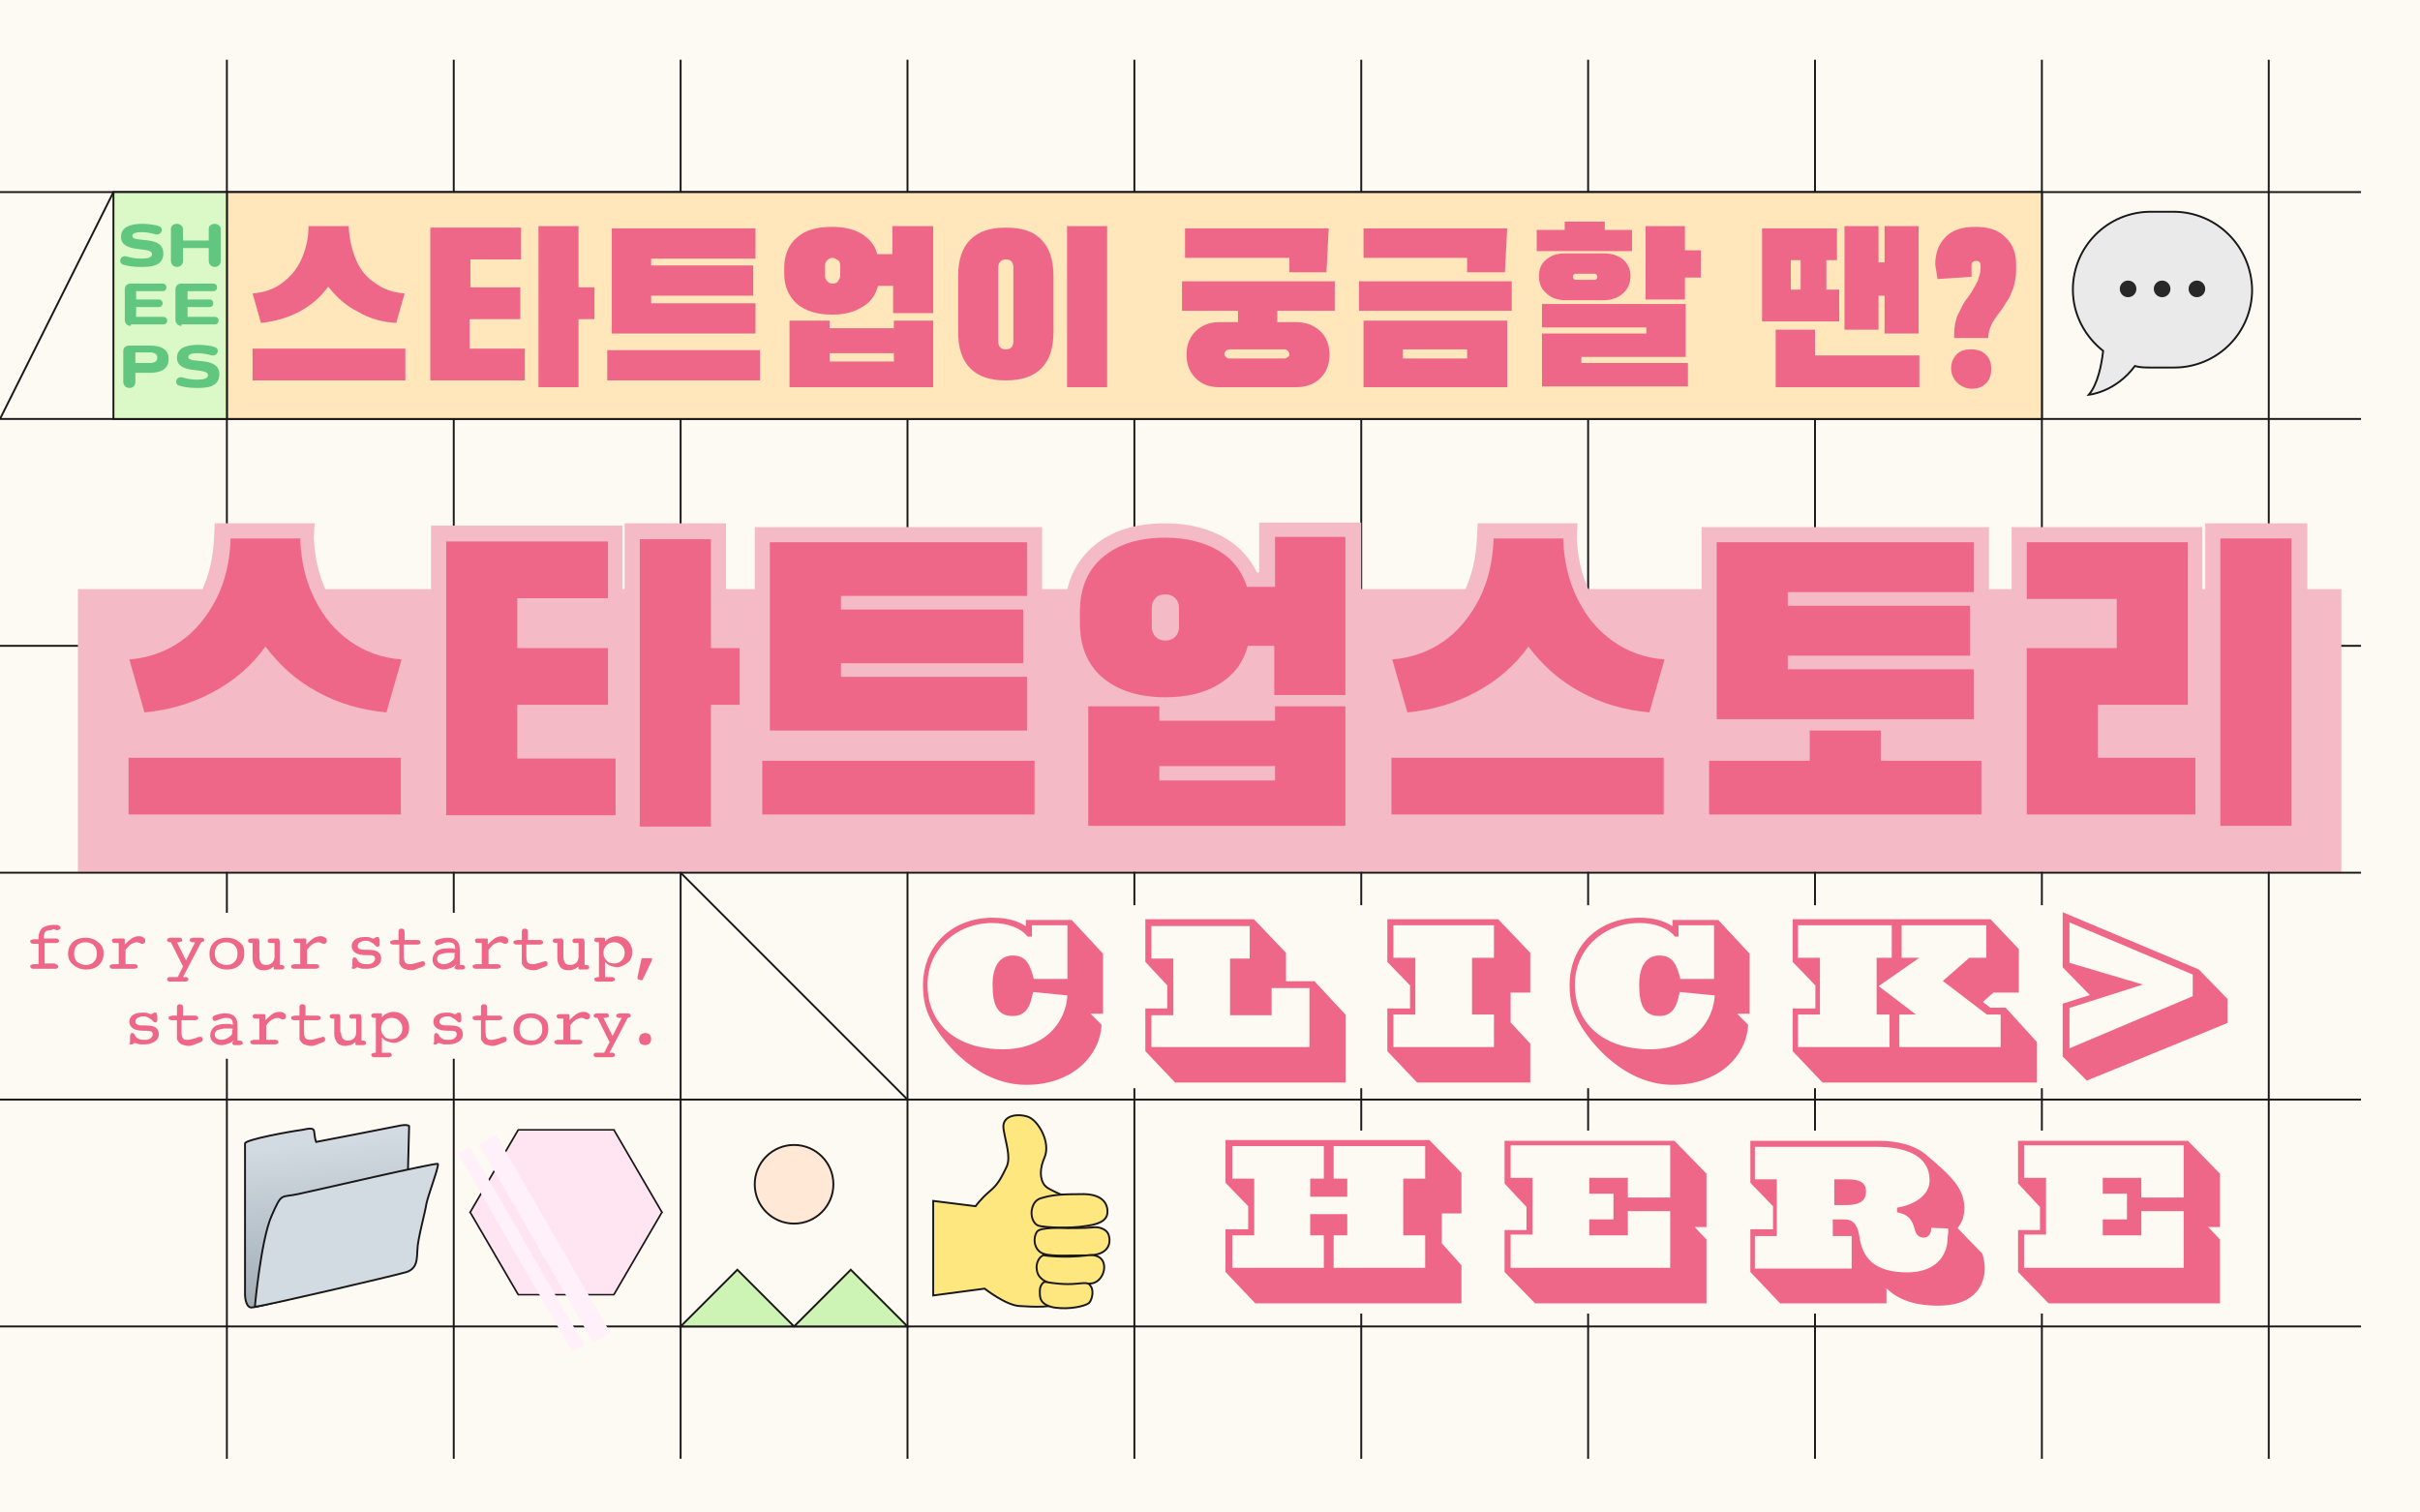 <svg width="320" height="200" viewBox="0 0 320 200" fill="none" xmlns="http://www.w3.org/2000/svg">
<rect x="0" y="0" width="320" height="200" fill="#808080" stroke="none"/>
<g clip-path="url(#clip0)">
<path d="M320 0H0V200H320V0Z" fill="#FCFAF2"/>
<path d="M60 7.9V192.9" stroke="#1A1718" stroke-width="0.25" stroke-miterlimit="10"/>
<path d="M90 7.9V192.9" stroke="#1A1718" stroke-width="0.25" stroke-miterlimit="10"/>
<path d="M120 7.9V192.9" stroke="#1A1718" stroke-width="0.25" stroke-miterlimit="10"/>
<path d="M30 7.9V192.9" stroke="#1A1718" stroke-width="0.25" stroke-miterlimit="10"/>
<path d="M312.2 55.4H0" stroke="#1A1718" stroke-width="0.25" stroke-miterlimit="10"/>
<path d="M312.2 85.4H0" stroke="#1A1718" stroke-width="0.25" stroke-miterlimit="10"/>
<path d="M312.2 145.4H0" stroke="#1A1718" stroke-width="0.25" stroke-miterlimit="10"/>
<path d="M312.2 175.4H0" stroke="#1A1718" stroke-width="0.25" stroke-miterlimit="10"/>
<path d="M312.2 25.4H0" stroke="#1A1718" stroke-width="0.25" stroke-miterlimit="10"/>
<path d="M180 7.9V192.9" stroke="#1A1718" stroke-width="0.25" stroke-miterlimit="10"/>
<path d="M210 7.9V192.9" stroke="#1A1718" stroke-width="0.25" stroke-miterlimit="10"/>
<path d="M240 7.9V192.9" stroke="#1A1718" stroke-width="0.25" stroke-miterlimit="10"/>
<path d="M270 7.9V192.9" stroke="#1A1718" stroke-width="0.25" stroke-miterlimit="10"/>
<path d="M300 7.9V192.9" stroke="#1A1718" stroke-width="0.25" stroke-miterlimit="10"/>
<path d="M150 7.9V192.9" stroke="#1A1718" stroke-width="0.25" stroke-miterlimit="10"/>
<path d="M270 25.4H30V55.4H270V25.4Z" fill="#FFE6BB" stroke="#1A1718" stroke-width="0.25" stroke-miterlimit="10"/>
<path d="M309.6 77.9H10.3V115.3H309.6V77.9Z" fill="#F4BAC5"/>
<path d="M43.4 37.9C42.4 39.3 41.1 40.4 39.6 41.2C38.1 42 36.4 42.5 34.5 42.7L33.4 38.8C34.8 38.7 36.1 38.3 37.2 37.5C38.3 36.7 39.2 35.7 39.8 34.4C40.4 33.1 40.8 31.6 40.8 29.9H46.1C46.2 31.6 46.5 33 47.1 34.4C47.7 35.8 48.6 36.8 49.7 37.5C50.8 38.3 52.1 38.7 53.5 38.8L52.4 42.7C50.5 42.6 48.8 42.1 47.3 41.2C45.7 40.4 44.5 39.3 43.4 37.9ZM33.4 50.3V46.1H53.6V50.3H33.4Z" fill="#EF6788"/>
<path d="M68.8 38V42.2H62.1V46.1H69.4V50.3H56.9V30.1H68.9V34.3H62.2V38H68.8ZM76.5 38H78.6V42.2H76.5V51.2H71.2V29.9H76.5V38Z" fill="#EF6788"/>
<path d="M100.4 50.3H80.3V46.3H100.5V50.3H100.4ZM86.1 35.1H99.6V39.1H86.1V40.1H99.9V44.1H80.9V30.2H99.9V34.2H86.1V35.1Z" fill="#EF6788"/>
<path d="M123.4 29.8V41.4H118.1V37.8H116.1C115.8 39 115.1 40 114 40.6C112.9 41.3 111.6 41.6 110 41.6C108 41.6 106.5 41.1 105.4 40.2C104.3 39.2 103.7 37.9 103.7 36.2V35.4C103.7 33.7 104.3 32.3 105.4 31.4C106.5 30.4 108.1 30 110 30C111.6 30 112.9 30.3 113.9 30.9C114.9 31.5 115.7 32.4 116 33.6H118V29.9H123.4V29.8ZM118.2 43.4V42.4H123.4V51.2H104.4V42.4H109.7V43.4H118.2ZM111.1 35.1C111.1 34.8 111 34.5 110.8 34.4C110.6 34.3 110.4 34.1 110.1 34.1C109.8 34.1 109.6 34.2 109.4 34.4C109.2 34.6 109.1 34.8 109.1 35.1V36.5C109.1 36.8 109.2 37 109.4 37.2C109.6 37.4 109.8 37.5 110.1 37.5C110.4 37.5 110.7 37.4 110.8 37.2C110.9 37 111.1 36.8 111.1 36.5V35.1ZM118.2 47.8V46.7H109.7V47.8H118.2Z" fill="#EF6788"/>
<path d="M137.7 31.7C138.8 32.8 139.3 34.4 139.3 36.5V43.9C139.3 46 138.8 47.6 137.7 48.7C136.6 49.8 135.1 50.3 133 50.3C130.9 50.3 129.4 49.8 128.3 48.7C127.2 47.6 126.7 46 126.7 43.9V36.5C126.7 34.4 127.2 32.8 128.3 31.7C129.4 30.6 130.9 30.1 133 30.1C135.1 30.1 136.7 30.6 137.7 31.7ZM132 35.4V45.1C132 45.8 132.3 46.2 133 46.2C133.7 46.2 134 45.8 134 45.1V35.4C134 34.7 133.7 34.3 133 34.3C132.4 34.3 132 34.7 132 35.4ZM146.4 29.9V51.2H141.1V29.9H146.4Z" fill="#EF6788"/>
<path d="M168.9 41.1V42.6H171.4C172.7 42.6 173.7 43 174.6 43.8C175.4 44.6 175.8 45.6 175.8 46.9C175.8 48.2 175.4 49.2 174.6 50C173.8 50.8 172.7 51.2 171.4 51.2H161.2C159.9 51.2 158.9 50.8 158.1 50C157.3 49.2 156.9 48.2 156.9 46.9C156.9 45.6 157.3 44.6 158.1 43.8C158.9 43 160 42.6 161.2 42.6H163.7V41.1H156.3V37.2H176.5V41.1H168.9ZM170.5 36V34.1H156.7V30.2H175.7L175.4 36H170.5ZM170.5 46.8C170.5 46.7 170.4 46.5 170.3 46.4C170.2 46.3 170.1 46.2 169.9 46.2H162.5C162.4 46.2 162.2 46.3 162.1 46.4C162 46.5 161.9 46.6 161.9 46.8C161.9 47 162 47.1 162.1 47.2C162.2 47.3 162.3 47.4 162.5 47.4H169.9C170 47.4 170.2 47.3 170.3 47.2C170.5 47.1 170.5 47 170.5 46.8Z" fill="#EF6788"/>
<path d="M199.9 37.2V41.1H179.7V37.2H199.9ZM180.3 34.1V30.2H199.3L199 36H194V34.1H180.3ZM199.3 51.2H180.3V42.4H199.3V51.2ZM185.5 46.2V47.4H194V46.2H185.5Z" fill="#EF6788"/>
<path d="M215.8 30.4V33.2H203.2V30.4H206.9V29.3H212.2V30.4H215.8ZM212 33.5C213.1 33.5 214 33.8 214.6 34.3C215.3 34.9 215.6 35.6 215.6 36.5C215.6 37.4 215.3 38.2 214.6 38.8C213.9 39.4 213.1 39.7 212 39.7H207.1C206 39.7 205.1 39.4 204.5 38.8C203.8 38.2 203.5 37.5 203.5 36.5C203.5 35.6 203.8 34.8 204.5 34.3C205.2 33.7 206 33.5 207.1 33.5H212ZM209.1 47.2V48H223.2V51.1H203.9V44.1H217.7V43.3H203.9V40.2H222.9V47.2H209.1ZM210.8 37C210.9 37 211 37 211.1 36.9C211.2 36.8 211.2 36.7 211.2 36.6C211.2 36.5 211.2 36.4 211.1 36.3C211 36.2 210.9 36.2 210.8 36.2H208.4C208.3 36.2 208.2 36.2 208.1 36.3C208 36.4 208 36.5 208 36.6C208 36.7 208 36.8 208.1 36.9C208.2 37 208.3 37 208.4 37H210.8ZM222.8 33.1H224.9V36.7H222.8V39.6H217.6V29.9H222.8V33.1Z" fill="#EF6788"/>
<path d="M242.9 34.4H241.5V38.3H243.2V42.5H233V30.2H242.9V34.4ZM240 43.6V47H253.8V51.2H234.8V43.6H240ZM236.8 38.3H238.1V34.4H236.8V38.3ZM253.7 44.1H249.2V39.1H248.4V43.6H243.9V29.9H248.4V34.7H249.2V29.9H253.7V44.1Z" fill="#EF6788"/>
<path d="M266.6 35.1C266.6 35.8 266.6 36.4 266.5 36.9C266.4 37.4 266.3 38 266.1 38.4C265.9 38.9 265.7 39.4 265.4 39.8C265.1 40.3 264.8 40.8 264.4 41.3C263.9 42 263.5 42.5 263.3 43C263.1 43.5 262.9 44 262.9 44.7H258.4C258.4 44.1 258.4 43.5 258.5 43C258.6 42.5 258.7 42 258.9 41.6C259.1 41.2 259.3 40.8 259.5 40.4C259.7 40 260 39.6 260.3 39.2C260.6 38.8 260.8 38.5 261 38.1C261.2 37.8 261.3 37.5 261.5 37.2C261.6 36.9 261.7 36.6 261.8 36.2C261.9 35.9 261.9 35.5 261.9 35.1C261.9 34.7 261.7 34.5 261.3 34.5C260.9 34.5 260.7 34.7 260.7 35.1V36.6L256.2 36.9L255.9 35C255.9 33.4 256.4 32.2 257.3 31.3C258.2 30.4 259.5 30 261.2 30C262.9 30 264.2 30.4 265.1 31.3C266.2 32.3 266.6 33.5 266.6 35.1ZM260.7 46.2C261.4 46.2 262.1 46.4 262.6 46.9C263.1 47.4 263.3 48 263.3 48.8C263.3 49.6 263.1 50.2 262.6 50.7C262.1 51.2 261.5 51.4 260.7 51.4C260 51.4 259.3 51.1 258.8 50.6C258.3 50.1 258 49.5 258 48.7C258 47.9 258.3 47.3 258.8 46.8C259.3 46.3 260 46.2 260.7 46.2Z" fill="#EF6788"/>
<path d="M312.2 115.4H0" stroke="#1A1718" stroke-width="0.25" stroke-miterlimit="10"/>
<path d="M87.9 120.7H2.7V131.8H87.9V120.7Z" fill="#FCFAF2"/>
<path d="M87.9 128.9H22.2V140H87.9V128.9Z" fill="#FCFAF2"/>
<path d="M297.1 119.7H122.5V143.9H297.1V119.7Z" fill="#FCFAF2"/>
<path d="M297 149.5H157.8V173.7H297V149.5Z" fill="#FCFAF2"/>
<path d="M0 55.4L15 25.4" stroke="#1A1718" stroke-width="0.25" stroke-miterlimit="10"/>
<path d="M145.6 126.2V133.8H143.6L145.4 135.6C145.2 139.4 141.7 143.2 135.7 143.2C129.7 143.2 125.2 138.2 123.4 134.9C122.7 133.6 122.3 132.3 122.3 130.3C122.3 125.1 126.1 121.6 131.3 121.6C133.5 121.6 135 122.2 135.9 123V121.9H141.6L145.6 126.2ZM136.4 130.9C136 133.3 135.3 134.1 133.9 134.1C132.2 134.1 131.5 133 131.5 130.2C131.5 127.7 132.5 126.6 133.9 126.6C135.5 126.6 136 127.6 136.5 129.7H141.4V122.1H136.2V123.6H136C135.1 122.5 133.3 121.8 131.2 121.8C126.3 121.8 122.4 125.4 122.4 130.2C122.4 135.7 126.5 139 132.6 139C138.3 139 141.3 135.3 141.4 131.4L136.4 130.9Z" fill="#EF6788" stroke="#EF6788" stroke-width="0.5" stroke-miterlimit="10"/>
<path d="M177.7 134.3V142.9H155.5L151.7 138.9V133.6H154.6V130.2L151.7 127.1V121.8H165.7L169.8 126.1V130H173.7L177.7 134.3ZM152 138.7H173.4V130.4H167.9V134H162.9V127H165.5V122.2H152V127H154.9V134H152V138.7Z" fill="#EF6788" stroke="#EF6788" stroke-width="0.5" stroke-miterlimit="10"/>
<path d="M202.1 138.1V142.9H187.5L183.7 138.9V133.6H186.7V130.2L183.7 127.1V121.8H198L202.1 126.1V131H199.5V135.3L202.1 138.1ZM184 138.7H197.8V133.9H194.9V126.9H197.8V122.1H184V126.9H186.9V133.9H184V138.7Z" fill="#EF6788" stroke="#EF6788" stroke-width="0.5" stroke-miterlimit="10"/>
<path d="M231.1 126.2V133.8H229.1L230.9 135.6C230.7 139.4 227.2 143.2 221.2 143.2C215.2 143.2 210.7 138.2 208.9 134.9C208.2 133.6 207.8 132.3 207.8 130.3C207.8 125.1 211.6 121.6 216.8 121.6C219 121.6 220.5 122.2 221.4 123V121.9H227.1L231.1 126.2ZM221.9 130.9C221.5 133.3 220.8 134.1 219.4 134.1C217.7 134.1 217 133 217 130.2C217 127.7 218 126.6 219.4 126.6C221 126.6 221.5 127.6 222 129.7H226.9V122.1H221.7V123.6H221.6C220.7 122.5 218.9 121.8 216.8 121.8C211.9 121.8 208 125.4 208 130.2C208 135.7 212.1 139 218.2 139C223.9 139 226.9 135.3 227 131.4L221.9 130.9Z" fill="#EF6788" stroke="#EF6788" stroke-width="0.5" stroke-miterlimit="10"/>
<path d="M269.1 137.9V142.9H241.1L237.3 138.9V133.6H240.3V130.2L237.3 127.1V121.8H263.1L266.7 125.6V131H263.5L261.8 132.5L263.1 133.5H265.1L269.1 137.9ZM250.9 138.7H264.8V133.9H262.8L257.3 129.7L260.5 126.9H262.9V122.1H251.2V126.9H253L248.4 130.1V126.9H250.4V122.1H237.5V126.9H240.4V133.9H237.5V138.7H250.1V133.9H248.4V130.7L252.6 133.9H250.9V138.7Z" fill="#EF6788" stroke="#EF6788" stroke-width="0.5" stroke-miterlimit="10"/>
<path d="M225.4 164V172.1H203.1L199.2 168.1V162.9H202.1V159.5L199.2 156.4V151.1H221.3L225.4 155.3V162H223.5L225.4 164ZM199.5 167.9H221.1V159.9H215V163.1H210.4V161.5H213.6V157.6H210.4V156H215V158.6H221.1V151.2H199.5V156H202.4V163H199.5V167.9Z" fill="#EF6788" stroke="#EF6788" stroke-width="0.5" stroke-miterlimit="10"/>
<path d="M256.3 172.4C252.8 172.4 250.6 171.4 249.2 169.7V172.1H235.5L231.7 168.1V162.8H234.7V159.4L231.7 156.3V151.1H248.4C250.9 151.1 253 151.7 254.3 152.7C258 155.8 259.5 157.3 259.5 159.8C259.5 160.9 259.1 161.8 258.5 162.4L261.9 165.9C262.1 166.5 262.2 167.3 262.2 167.8C262.1 170.4 260.4 172.4 256.3 172.4ZM257.8 162.2L255.1 162.1C255.2 162.9 254.9 163.4 254.4 163.4C253.9 163.4 253.6 163.2 253.4 162.4C253.1 161.2 252.5 160.4 251.1 160.1V159.9C253.3 159.5 255.4 158.2 255.4 156.1C255.4 152.4 251.7 151.4 248.2 151.4H231.8V156.2H234.7V163.2H231.8V168H245.1V163.2H242.6V161.5H243.9C244.6 161.5 245.3 161.7 245.6 163.4C246 166.5 247.7 168.5 252.2 168.5C255.8 168.5 257.8 166.5 257.8 163.5C257.9 163.1 257.9 162.6 257.8 162.2ZM244.1 159.1H242.8V156.2H244.2C245.8 156.2 246.5 156.5 246.5 157.6C246.5 158.6 245.8 159.1 244.1 159.1Z" fill="#EF6788" stroke="#EF6788" stroke-width="0.5" stroke-miterlimit="10"/>
<path d="M293.3 164V172.1H271L267.1 168.1V162.9H270V159.5L267.1 156.4V151.1H289.2L293.3 155.3V162H291.4L293.3 164ZM267.4 167.9H289V159.9H282.9V163.1H278.3V161.5H281.5V157.6H278.3V156H282.9V158.6H289V151.2H267.4V156H270.3V163H267.4V167.9Z" fill="#EF6788" stroke="#EF6788" stroke-width="0.5" stroke-miterlimit="10"/>
<path d="M193 167.4V172.1H166.1L162.3 168.1V162.8H165.3V159.4L162.3 156.3V151H188.9L193 155.2V160.2H190.4V164.5L193 167.4ZM176.1 167.9H188.7V163.1H185.8V156.1H188.7V151.3H176.1V156.1H177.9V158H173.5V156.1H175.3V151.3H162.7V156.1H165.6V163.1H162.7V167.9H175.3V163.1H173.5V160.8H177.9V163.1H176.1V167.9Z" fill="#EF6788" stroke="#EF6788" stroke-width="0.5" stroke-miterlimit="10"/>
<path d="M294.3 132.2V135.1L276 142.6L273 139.6V132.9L276.8 131.7L273 127.8V121L290.6 128.4L294.3 132.2ZM273.4 139L290.2 131.9V128.7L273.4 121.6V127.5L282.5 130.2L273.4 133.1V139Z" fill="#EF6788" stroke="#EF6788" stroke-width="0.5" stroke-miterlimit="10"/>
<path d="M123.4 159.1V171.3L130.2 170.4C130.2 170.4 133 172.6 134.8 172.7C136.6 172.8 139.3 173 140.8 172.1C142.3 171.1 142 158.6 141.9 158.6C141.8 158.6 138.8 157.4 138.3 156.9C137.8 156.5 137.2 155.2 138.1 153.1C139 151.1 137.3 148.2 136 147.7C134.7 147.2 132.4 147.4 132.7 149.3C133 151.2 133.7 153 133.1 154.3C132.5 155.5 132.1 156.5 130.9 157.5C129.7 158.5 129 159.5 129 159.5L123.4 158.8V159.1Z" fill="#FFE780" stroke="#1A1718" stroke-width="0.25" stroke-miterlimit="10"/>
<path d="M137.8 158.4C139.2 158 140.2 157.9 143.4 157.9C146.7 158 146.5 160.2 146.4 160.6C146.3 161 146 161.8 143.7 162.1C141.4 162.5 138.2 162.3 137.4 162.1C136.6 161.9 136.2 160.7 136.5 159.7C136.8 158.7 137.4 158.5 137.8 158.4Z" fill="#FFE780" stroke="#1A1718" stroke-width="0.25" stroke-miterlimit="10"/>
<path d="M141.2 162.4C141.2 162.4 143.8 162.4 144.5 162.3C145.1 162.2 146.3 162.4 146.6 163.3C146.9 164.2 146.8 166 143.8 166C140.7 166 138.5 166.2 137.6 165.6C136.7 165 136.6 163.7 137.1 162.9C137.5 162.2 140.7 162.4 141.2 162.4Z" fill="#FFE780" stroke="#1A1718" stroke-width="0.25" stroke-miterlimit="10"/>
<path d="M138.1 166C138.1 166 140.6 166.4 143.8 166C147 165.6 146.3 169.4 144.4 169.7C142.5 169.9 140.4 170 139.4 169.8C138.5 169.7 137.2 169.1 137.1 167.9C136.9 166.8 137.7 165.9 138.1 166Z" fill="#FFE780" stroke="#1A1718" stroke-width="0.25" stroke-miterlimit="10"/>
<path d="M138.2 169.5C138 169.5 137.5 169.9 137.5 170.7C137.5 171.5 137.4 172.5 139.4 172.9C141.5 173.2 143.5 172.7 144 172.3C144.4 171.9 144.8 170.5 144 169.8C143.6 169.5 142.7 169.8 141.2 169.8C139.7 169.8 138.2 169.5 138.2 169.5Z" fill="#FFE780" stroke="#1A1718" stroke-width="0.25" stroke-miterlimit="10"/>
<path d="M90 115.4L120 145.4" stroke="#1A1718" stroke-width="0.25" stroke-miterlimit="10"/>
<path d="M30 25.4H15V55.4H30V25.4Z" fill="#DBF9C7" stroke="#1A1718" stroke-width="0.25" stroke-miterlimit="10"/>
<path d="M18.6 34.2C19.4 34.2 20.1 34.1 20.1 33.6C20.1 32.5 16 33.6 16 31.3C16 29.6 18.2 29.6 18.9 29.6C19.5 29.6 20.5 29.7 21 29.9C21.3 30 21.4 30.2 21.4 30.4C21.4 30.5 21.4 30.6 21.3 30.7C21.2 30.9 21 31 20.8 31C20.7 31 20.6 31 20.6 31C20.3 30.9 19.4 30.7 18.9 30.7C18.4 30.7 17.5 30.7 17.5 31.2C17.5 32.2 21.6 31 21.6 33.5C21.6 35.3 19.7 35.3 18.6 35.3C17.7 35.3 17 35.2 16.3 35C16 34.9 15.9 34.7 15.9 34.5C15.9 34.1 16.2 33.8 16.7 33.9C17.3 34.1 18.1 34.2 18.6 34.2Z" fill="#61C680"/>
<path d="M27.6 32.8H24.2V34.5C24.2 35 23.8 35.3 23.4 35.3C23 35.3 22.6 35 22.6 34.5V30.3C22.6 29.8 23 29.6 23.4 29.6C23.8 29.6 24.2 29.9 24.2 30.3V31.8H27.6V30.3C27.6 29.8 28 29.6 28.4 29.6C28.8 29.6 29.2 29.9 29.2 30.3V34.5C29.2 35 28.8 35.3 28.4 35.3C28 35.3 27.6 35 27.6 34.5V32.8Z" fill="#61C680"/>
<path d="M17.3 43.1C16.9 43.1 16.5 42.8 16.5 42.3V38.3C16.5 37.8 16.8 37.5 17.3 37.5H21.5C21.8 37.5 22 37.7 22 38C22 38.3 21.8 38.5 21.5 38.5H18V39.6H21C21.3 39.6 21.5 39.8 21.5 40.1C21.5 40.4 21.3 40.6 21 40.6H18V41.9H21.6C21.9 41.9 22.1 42.1 22.1 42.4C22.1 42.7 21.9 42.9 21.6 42.9H17.3V43.1Z" fill="#61C680"/>
<path d="M24 43.1C23.6 43.1 23.2 42.8 23.2 42.3V38.3C23.2 37.8 23.5 37.5 24 37.5H28.2C28.5 37.5 28.7 37.7 28.7 38C28.7 38.3 28.5 38.5 28.2 38.5H24.8V39.6H27.7C28 39.6 28.2 39.8 28.2 40.1C28.2 40.4 28 40.6 27.7 40.6H24.8V41.9H28.4C28.7 41.9 28.9 42.1 28.9 42.4C28.9 42.7 28.7 42.9 28.4 42.9H24V43.1Z" fill="#61C680"/>
<path d="M17.9 49.1V50.5C17.9 51 17.6 51.3 17.1 51.3C16.7 51.3 16.3 51 16.3 50.5V46.4C16.3 45.9 16.7 45.7 17.1 45.7H19.8C21.2 45.7 22.3 46.1 22.3 47.5C22.3 48.9 21.1 49.3 19.8 49.3H17.9V49.1ZM17.9 46.6V48H19.8C20.4 48 20.8 47.8 20.8 47.3C20.8 46.8 20.4 46.6 19.8 46.6H17.9Z" fill="#61C680"/>
<path d="M26 50.2C26.8 50.2 27.5 50.1 27.5 49.6C27.5 48.5 23.4 49.6 23.4 47.3C23.4 45.6 25.6 45.6 26.3 45.6C26.9 45.6 27.9 45.7 28.4 45.9C28.7 46 28.8 46.2 28.8 46.4C28.8 46.5 28.8 46.6 28.7 46.7C28.6 46.9 28.4 47 28.2 47C28.1 47 28 47 28 47C27.7 46.9 26.8 46.7 26.3 46.7C25.8 46.7 24.9 46.7 24.9 47.2C24.9 48.2 29 47 29 49.5C29 51.3 27.1 51.3 26 51.3C25.1 51.3 24.4 51.2 23.7 51C23.4 50.9 23.3 50.7 23.3 50.5C23.3 50.1 23.6 49.8 24.1 49.9C24.7 50.1 25.5 50.2 26 50.2Z" fill="#61C680"/>
<path d="M32.4 151.2V171.2C32.4 171.2 32.4 172.8 33.2 172.9C34 173 53.6 167.8 53.6 167.8L54.1 148.9C54.1 148.9 53.9 148.6 52.6 148.9C51.2 149.2 41.8 151 41.8 151C41.8 151 41.7 150.8 41.6 150.1C41.5 149.4 41.7 149 40 149.4C38.4 149.6 32.4 150.7 32.4 151.2Z" fill="url(#paint0_linear)" stroke="#1A1718" stroke-width="0.25" stroke-miterlimit="10"/>
<path d="M33.7 172.8C33.7 172.8 34.5 164 35.9 160.8C37.3 157.6 37.1 158.4 39.4 157.9C41.7 157.4 57.7 153.7 57.9 153.9C58.1 154.1 56.7 157.8 56.4 159.1C56.2 160.4 55.2 164 55.2 165.2C55.1 166.4 55.3 167.9 53.4 168.3C51.6 168.8 35.4 172.6 33.7 172.8Z" fill="#D3DBE2" stroke="#1A1718" stroke-width="0.25" stroke-miterlimit="10"/>
<path d="M90 175.4L97.5 167.9L105 175.4L112.5 167.9L120 175.4H90Z" fill="#CEF4B5" stroke="#1A1718" stroke-width="0.25" stroke-miterlimit="10"/>
<path d="M17.2 137.8V137C17.2 136.9 17.2 136.8 17.3 136.7C17.3 136.6 17.4 136.6 17.5 136.6C17.6 136.6 17.7 136.7 17.8 136.8C17.8 136.9 17.9 137 17.9 137C18 137.2 18.2 137.3 18.4 137.4C18.6 137.5 18.9 137.5 19.2 137.5C19.5 137.5 19.8 137.4 19.9 137.3C20 137.2 20.2 137 20.2 136.8C20.2 136.6 20.1 136.4 20 136.4C19.8 136.3 19.6 136.3 19.2 136.3H19C18.4 136.3 17.9 136.2 17.6 136C17.3 135.8 17.1 135.5 17.1 135.1C17.1 134.7 17.3 134.4 17.6 134.2C17.9 134 18.3 133.9 18.9 133.9C19.1 133.9 19.4 133.9 19.6 134C19.8 134.1 20 134.1 20 134.1C20 134.1 20.1 134.1 20.2 134C20.3 133.9 20.4 133.9 20.5 133.9C20.6 133.9 20.7 133.9 20.7 134C20.7 134.1 20.8 134.2 20.8 134.3V134.8C20.8 135 20.8 135.1 20.7 135.1C20.7 135.2 20.6 135.2 20.5 135.2C20.4 135.2 20.3 135.1 20.2 135C20.1 134.9 20 134.8 20 134.8C19.8 134.7 19.7 134.6 19.5 134.5C19.3 134.4 19.1 134.4 18.9 134.4C18.6 134.4 18.4 134.5 18.2 134.6C18 134.7 17.9 134.9 17.9 135.1C17.9 135.3 18 135.4 18.2 135.5C18.4 135.6 18.7 135.6 19.3 135.6C19.9 135.6 20.4 135.7 20.6 135.9C20.9 136.1 21 136.4 21 136.8C21 137.2 20.8 137.5 20.5 137.7C20.2 137.9 19.8 138.1 19.2 138.1C19 138.1 18.8 138.1 18.6 138.1C18.4 138.1 18.1 138 17.8 137.9C17.7 138 17.6 138 17.5 138.1C17.4 138.1 17.4 138.1 17.3 138.1C17.2 138.1 17.1 138.1 17.1 138C17.1 137.9 17.2 137.9 17.2 137.8Z" fill="#EF6788"/>
<path d="M25.8 134.3C25.9 134.3 26 134.3 26.1 134.4C26.2 134.4 26.2 134.5 26.2 134.6C26.2 134.7 26.2 134.8 26.1 134.8C26 134.9 25.9 134.9 25.8 134.9H24V136.4C24 136.9 24.1 137.2 24.2 137.3C24.3 137.5 24.5 137.5 24.8 137.5C25.1 137.5 25.4 137.4 25.8 137.3C26.2 137.1 26.4 137.1 26.5 137.1C26.6 137.1 26.7 137.1 26.7 137.2C26.8 137.3 26.8 137.3 26.8 137.4C26.8 137.5 26.8 137.6 26.7 137.7C26.6 137.8 26.5 137.8 26.3 137.9C26 138 25.8 138.1 25.5 138.2C25.2 138.3 25.1 138.3 24.9 138.3C24.6 138.3 24.3 138.2 24 138.1C23.8 138 23.6 137.8 23.5 137.6C23.4 137.5 23.4 137.4 23.4 137.2C23.4 137.1 23.4 136.8 23.4 136.5V136.4V134.9H22.7C22.6 134.9 22.5 134.9 22.4 134.8C22.3 134.8 22.3 134.7 22.3 134.6C22.3 134.5 22.3 134.4 22.4 134.4C22.5 134.4 22.6 134.3 22.9 134.3H23.4V133.4V133.2C23.4 133.1 23.4 133 23.5 132.9C23.6 132.8 23.6 132.8 23.8 132.8C23.9 132.8 24 132.8 24.1 132.9C24.2 133 24.2 133.1 24.2 133.4V134.3H25.8Z" fill="#EF6788"/>
<path d="M31 137.5C30.8 137.7 30.5 137.9 30.2 138C29.9 138.1 29.6 138.2 29.3 138.2C28.9 138.2 28.5 138.1 28.2 137.8C27.9 137.6 27.8 137.2 27.8 136.9C27.8 136.4 28 136.1 28.3 135.8C28.7 135.5 29.2 135.4 29.8 135.4C30 135.4 30.1 135.4 30.3 135.4C30.5 135.4 30.6 135.5 30.8 135.5C30.8 135.2 30.7 134.9 30.6 134.8C30.4 134.6 30.2 134.6 29.8 134.6C29.6 134.6 29.3 134.7 29 134.8C28.7 134.9 28.5 135 28.4 135C28.3 135 28.2 135 28.2 134.9C28.1 134.8 28.1 134.7 28.1 134.6C28.1 134.4 28.3 134.3 28.6 134.2C28.9 134.1 29.3 134 29.8 134C30.3 134 30.7 134.1 31 134.4C31.3 134.7 31.4 135 31.4 135.6V137.6H31.6C31.8 137.6 31.9 137.6 32 137.7C32.1 137.8 32.1 137.8 32.1 137.9C32.1 138 32.1 138.1 32 138.1C31.9 138.1 31.9 138.2 31.7 138.2H31C30.9 138.2 30.9 138.2 30.8 138.1C30.7 138 30.7 138 30.7 137.9L31 137.5ZM30.9 136.1C30.7 136 30.6 136 30.4 136C30.2 136 30.1 136 29.9 136C29.4 136 29.1 136.1 28.8 136.2C28.5 136.3 28.4 136.6 28.4 136.8C28.4 137 28.5 137.2 28.6 137.3C28.8 137.4 29 137.5 29.2 137.5C29.6 137.5 29.9 137.4 30.2 137.2C30.5 137 30.7 136.8 30.7 136.6V136.1H30.9Z" fill="#EF6788"/>
<path d="M34.9 137.5H36.4C36.5 137.5 36.6 137.5 36.7 137.6C36.8 137.6 36.8 137.7 36.8 137.8C36.8 137.9 36.8 138 36.7 138C36.6 138 36.6 138.1 36.4 138.1H33.5C33.4 138.1 33.3 138.1 33.2 138C33.1 137.9 33.1 137.9 33.1 137.8C33.1 137.7 33.1 137.6 33.2 137.6C33.3 137.6 33.4 137.5 33.5 137.5H34.3V134.7H34C33.7 134.7 33.5 134.7 33.5 134.6C33.5 134.5 33.4 134.5 33.4 134.4C33.4 134.3 33.4 134.2 33.5 134.2C33.6 134.1 33.6 134.1 33.8 134.1H34.8C34.9 134.1 34.9 134.1 35 134.1L35.1 134.2V134.9C35.4 134.6 35.7 134.3 36 134.1C36.3 133.9 36.6 133.8 37 133.8C37.3 133.8 37.5 133.9 37.6 134C37.8 134.1 37.8 134.2 37.8 134.4C37.8 134.5 37.8 134.6 37.7 134.7C37.6 134.8 37.5 134.8 37.4 134.8C37.3 134.8 37.2 134.8 37.1 134.7C36.9 134.6 36.8 134.6 36.7 134.6C36.5 134.6 36.2 134.7 36 134.8C35.7 135 35.5 135.2 35.2 135.6V137.5H34.9Z" fill="#EF6788"/>
<path d="M42 134.3C42.1 134.3 42.2 134.3 42.3 134.4C42.4 134.4 42.4 134.5 42.4 134.6C42.4 134.7 42.4 134.8 42.3 134.8C42.2 134.9 42.1 134.9 42 134.9H40.2V136.4C40.2 136.9 40.3 137.2 40.4 137.3C40.5 137.4 40.7 137.5 41 137.5C41.3 137.5 41.6 137.4 42 137.3C42.4 137.2 42.6 137.1 42.7 137.1C42.8 137.1 42.9 137.1 42.9 137.2C43 137.3 43 137.3 43 137.4C43 137.5 43 137.6 42.9 137.7C42.8 137.8 42.7 137.8 42.5 137.9C42.2 138 42 138.1 41.7 138.2C41.5 138.3 41.3 138.3 41.1 138.3C40.8 138.3 40.5 138.2 40.2 138.1C40 138 39.8 137.8 39.7 137.6C39.6 137.5 39.6 137.4 39.6 137.2C39.6 137 39.6 136.8 39.6 136.5V136.4V134.9H38.9C38.8 134.9 38.7 134.9 38.6 134.8C38.5 134.8 38.5 134.7 38.5 134.6C38.5 134.5 38.5 134.4 38.6 134.4C38.7 134.4 38.8 134.3 39.1 134.3H39.6V133.4V133.2C39.6 133.1 39.6 133 39.7 132.9C39.8 132.8 39.8 132.8 40 132.8C40.1 132.8 40.2 132.8 40.3 132.9C40.4 133 40.4 133.1 40.4 133.4V134.3H42Z" fill="#EF6788"/>
<path d="M45.1 136.5C45.1 136.9 45.2 137.1 45.3 137.3C45.5 137.5 45.7 137.6 46 137.6C46.3 137.6 46.6 137.5 46.8 137.3C47 137.1 47.1 136.8 47.1 136.5V134.7H46.5C46.4 134.7 46.3 134.7 46.3 134.6C46.2 134.6 46.2 134.5 46.2 134.4C46.2 134.3 46.2 134.2 46.3 134.2C46.4 134.1 46.4 134.1 46.6 134.1H47.5C47.6 134.1 47.7 134.1 47.7 134.2C47.7 134.2 47.8 134.4 47.8 134.6V137.6H48C48.1 137.6 48.2 137.6 48.3 137.7C48.4 137.8 48.4 137.8 48.4 137.9C48.4 138 48.4 138.1 48.3 138.1C48.2 138.2 48.2 138.2 48 138.2H47.3C47.2 138.2 47.2 138.2 47.1 138.2C47 138.2 47 138.1 47 138.1V137.8C46.7 138 46.5 138.2 46.3 138.2C46.1 138.2 45.9 138.3 45.7 138.3C45.2 138.3 44.9 138.2 44.6 137.9C44.4 137.6 44.2 137.3 44.2 136.7V134.7H44.1C43.9 134.7 43.8 134.7 43.7 134.6C43.6 134.6 43.6 134.5 43.6 134.4C43.6 134.3 43.6 134.2 43.7 134.2C43.8 134.1 43.8 134.1 44 134.1H44.7C44.8 134.1 44.9 134.1 44.9 134.2C44.9 134.2 45 134.3 45 134.5V136.5H45.1Z" fill="#EF6788"/>
<path d="M50.4 139.2H51.5C51.6 139.2 51.7 139.2 51.7 139.3C51.8 139.4 51.8 139.4 51.8 139.5C51.8 139.6 51.8 139.7 51.7 139.7C51.6 139.7 51.5 139.8 51.4 139.8H49.5C49.4 139.8 49.3 139.8 49.2 139.7C49.1 139.6 49.1 139.6 49.1 139.5C49.1 139.4 49.1 139.3 49.2 139.3C49.3 139.3 49.4 139.2 49.6 139.2H49.7V134.6H49.6C49.4 134.6 49.3 134.6 49.2 134.5C49.1 134.5 49.1 134.4 49.1 134.3C49.1 134.2 49.1 134.1 49.2 134.1C49.3 134 49.3 134 49.5 134H50.2C50.3 134 50.4 134 50.4 134L50.5 134.1V134.5C50.7 134.3 50.9 134.1 51.2 134C51.4 133.9 51.7 133.8 52 133.8C52.6 133.8 53.1 134 53.5 134.4C53.9 134.8 54.1 135.3 54.1 135.9C54.1 136.5 53.9 137 53.5 137.3C53.1 137.6 52.6 137.9 52.1 137.9C51.8 137.9 51.5 137.8 51.2 137.7C50.9 137.6 50.7 137.4 50.5 137.2V139.2H50.4ZM51.8 137.4C52.2 137.4 52.5 137.3 52.8 137C53.1 136.7 53.2 136.4 53.2 136C53.2 135.6 53.1 135.3 52.8 135C52.5 134.7 52.2 134.6 51.8 134.6C51.4 134.6 51.1 134.7 50.8 135C50.5 135.3 50.4 135.6 50.4 136C50.4 136.4 50.5 136.7 50.8 137C51 137.3 51.4 137.4 51.8 137.4Z" fill="#EF6788"/>
<path d="M57.4 137.8V137C57.4 136.9 57.4 136.8 57.5 136.7C57.5 136.6 57.6 136.6 57.7 136.6C57.8 136.6 57.9 136.7 58 136.8C58 136.9 58.1 137 58.1 137C58.2 137.2 58.4 137.3 58.6 137.4C58.8 137.5 59.1 137.5 59.4 137.5C59.7 137.5 60 137.4 60.1 137.3C60.2 137.2 60.4 137 60.4 136.8C60.4 136.6 60.3 136.4 60.2 136.4C60 136.3 59.8 136.3 59.4 136.3H59.2C58.6 136.3 58.1 136.2 57.8 136C57.5 135.8 57.3 135.5 57.3 135.1C57.3 134.7 57.5 134.4 57.8 134.2C58.1 134 58.5 133.9 59.1 133.9C59.3 133.9 59.6 133.9 59.8 134C60 134.1 60.2 134.1 60.2 134.1C60.2 134.1 60.3 134.1 60.4 134C60.5 133.9 60.6 133.9 60.7 133.9C60.8 133.9 60.9 133.9 60.9 134C60.9 134.1 61 134.2 61 134.3V134.8C61 135 61 135.1 60.9 135.1C60.9 135.2 60.8 135.2 60.7 135.2C60.6 135.2 60.5 135.1 60.4 135C60.3 134.9 60.2 134.8 60.2 134.8C60 134.7 59.9 134.6 59.7 134.5C59.5 134.4 59.3 134.4 59.1 134.4C58.8 134.4 58.6 134.5 58.4 134.6C58.2 134.7 58.1 134.9 58.1 135.1C58.1 135.3 58.2 135.4 58.4 135.5C58.6 135.6 58.9 135.6 59.5 135.6C60.1 135.6 60.6 135.7 60.8 135.9C61.1 136.1 61.2 136.4 61.2 136.8C61.2 137.2 61 137.5 60.7 137.7C60.4 137.9 60 138.1 59.4 138.1C59.2 138.1 59 138.1 58.8 138.1C58.6 138.1 58.3 138 58 137.9C57.9 138 57.8 138 57.7 138.1C57.6 138.1 57.6 138.1 57.5 138.1C57.4 138.1 57.3 138.1 57.3 138C57.3 137.9 57.4 137.9 57.4 137.8Z" fill="#EF6788"/>
<path d="M66 134.3C66.1 134.3 66.2 134.3 66.3 134.4C66.4 134.4 66.4 134.5 66.4 134.6C66.4 134.7 66.4 134.8 66.3 134.8C66.2 134.9 66.1 134.9 66 134.9H64.2V136.4C64.2 136.9 64.3 137.2 64.4 137.3C64.5 137.5 64.7 137.5 65 137.5C65.3 137.5 65.6 137.4 66 137.3C66.4 137.1 66.6 137.1 66.7 137.1C66.8 137.1 66.9 137.1 66.9 137.2C67 137.3 67 137.3 67 137.4C67 137.5 67 137.6 66.9 137.7C66.8 137.8 66.7 137.8 66.5 137.9C66.2 138 66 138.1 65.7 138.2C65.4 138.3 65.3 138.3 65.1 138.3C64.8 138.3 64.5 138.2 64.2 138.1C64 138 63.8 137.8 63.7 137.6C63.6 137.5 63.6 137.4 63.6 137.2C63.6 137.1 63.6 136.8 63.6 136.5V136.4V134.9H62.9C62.8 134.9 62.7 134.9 62.6 134.8C62.5 134.8 62.5 134.7 62.5 134.6C62.5 134.5 62.5 134.4 62.6 134.4C62.7 134.4 62.8 134.3 63.1 134.3H63.6V133.4V133.2C63.6 133.1 63.6 133 63.7 132.9C63.8 132.8 63.8 132.8 64 132.8C64.1 132.8 64.2 132.8 64.3 132.9C64.4 133 64.4 133.1 64.4 133.4V134.3H66Z" fill="#EF6788"/>
<path d="M72.5 136.1C72.5 136.7 72.3 137.2 71.9 137.6C71.5 138 70.9 138.2 70.2 138.2C69.5 138.2 69 138 68.5 137.6C68 137.2 67.9 136.7 67.9 136.1C67.9 135.5 68.1 135 68.5 134.6C68.9 134.2 69.5 134 70.2 134C70.9 134 71.4 134.2 71.9 134.6C72.4 135 72.5 135.4 72.5 136.1ZM70.2 137.6C70.7 137.6 71 137.5 71.3 137.2C71.6 136.9 71.7 136.6 71.7 136.1C71.7 135.6 71.6 135.3 71.3 135C71 134.7 70.6 134.6 70.2 134.6C69.8 134.6 69.4 134.7 69.1 135C68.8 135.3 68.7 135.7 68.7 136.1C68.7 136.5 68.8 136.9 69.1 137.2C69.3 137.4 69.7 137.6 70.2 137.6Z" fill="#EF6788"/>
<path d="M75.1 137.5H76.6C76.7 137.5 76.8 137.5 76.9 137.6C77 137.6 77 137.7 77 137.8C77 137.9 77 138 76.9 138C76.8 138 76.8 138.1 76.6 138.1H73.7C73.6 138.1 73.5 138.1 73.4 138C73.3 137.9 73.3 137.9 73.3 137.8C73.3 137.7 73.3 137.6 73.4 137.6C73.5 137.6 73.6 137.5 73.7 137.5H74.5V134.7H74.2C73.9 134.7 73.7 134.7 73.7 134.6C73.7 134.5 73.6 134.5 73.6 134.4C73.6 134.3 73.6 134.2 73.7 134.2C73.8 134.1 73.8 134.1 74 134.1H75C75.1 134.1 75.1 134.1 75.2 134.1L75.3 134.2V134.9C75.6 134.6 75.9 134.3 76.2 134.1C76.5 133.9 76.8 133.8 77.2 133.8C77.5 133.8 77.7 133.9 77.8 134C78 134.1 78 134.2 78 134.4C78 134.5 78 134.6 77.9 134.7C77.8 134.8 77.7 134.8 77.6 134.8C77.5 134.8 77.4 134.8 77.3 134.7C77.1 134.6 77 134.6 76.9 134.6C76.7 134.6 76.4 134.7 76.2 134.8C75.9 135 75.7 135.2 75.4 135.6V137.5H75.1Z" fill="#EF6788"/>
<path d="M80.6 139.2H80.8C81 139.2 81.2 139.2 81.2 139.3C81.3 139.3 81.3 139.4 81.3 139.5C81.3 139.6 81.3 139.7 81.2 139.7C81.1 139.7 81.1 139.8 80.9 139.8H78.9C78.8 139.8 78.7 139.8 78.6 139.7C78.5 139.6 78.5 139.6 78.5 139.5C78.5 139.4 78.5 139.3 78.6 139.3C78.7 139.2 78.7 139.2 78.9 139.2H79.9L80.6 137.8L79 134.6C78.8 134.6 78.7 134.6 78.6 134.5C78.5 134.5 78.5 134.4 78.5 134.3C78.5 134.2 78.5 134.1 78.6 134.1C78.7 134.1 78.7 134 78.9 134H80.1C80.3 134 80.4 134 80.4 134.1C80.5 134.1 80.5 134.2 80.5 134.3C80.5 134.4 80.5 134.5 80.4 134.5C80.3 134.5 80.2 134.6 80 134.6H79.8L81 137L82.2 134.6H82C81.8 134.6 81.7 134.6 81.6 134.5C81.5 134.5 81.5 134.4 81.5 134.3C81.5 134.2 81.5 134.1 81.6 134.1C81.7 134.1 81.8 134 81.9 134H83C83.1 134 83.2 134 83.3 134.1C83.4 134.2 83.4 134.2 83.4 134.3C83.4 134.4 83.4 134.5 83.3 134.5C83.2 134.5 83.1 134.6 83 134.6L80.6 139.2Z" fill="#EF6788"/>
<path d="M84.5 137.4C84.5 137.2 84.6 137 84.7 136.8C84.9 136.7 85.1 136.6 85.3 136.6C85.6 136.6 85.8 136.7 85.9 136.8C86 136.9 86.1 137.1 86.1 137.4C86.1 137.7 86 137.8 85.9 138C85.7 138.1 85.5 138.2 85.3 138.2C85.1 138.2 84.8 138.1 84.7 138C84.6 137.9 84.5 137.6 84.5 137.4Z" fill="#EF6788"/>
<path d="M7.3 127.5C7.4 127.5 7.5 127.5 7.6 127.6C7.7 127.7 7.7 127.7 7.7 127.8C7.7 127.9 7.7 128 7.6 128C7.5 128.1 7.5 128.1 7.3 128.1H4.4C4.3 128.1 4.2 128.1 4.1 128C4 127.9 4 127.9 4 127.8C4 127.7 4 127.6 4.1 127.6C4.2 127.6 4.2 127.5 4.4 127.5H5.1V124.8H4.4C4.3 124.8 4.2 124.8 4.1 124.7C4 124.6 4 124.6 4 124.5C4 124.4 4 124.3 4.1 124.3C4.2 124.3 4.3 124.2 4.4 124.2H5.1V123.9C5.1 123.4 5.3 123 5.6 122.7C5.9 122.5 6.4 122.3 7.1 122.3C7.4 122.3 7.7 122.3 7.8 122.4C8 122.5 8 122.6 8 122.7C8 122.8 8 122.9 7.9 122.9C7.8 122.9 7.7 123 7.6 123C7.5 123 7.4 123 7.2 122.9C7 122.8 6.9 123 6.7 123C6.4 123 6.1 123.1 6 123.2C5.9 123.3 5.8 123.6 5.8 123.9V124.1H7.4C7.5 124.1 7.6 124.1 7.7 124.2C7.8 124.3 7.8 124.3 7.8 124.4C7.8 124.5 7.8 124.6 7.7 124.6C7.6 124.7 7.5 124.7 7.4 124.7H5.9V127.4H7.3V127.5Z" fill="#EF6788"/>
<path d="M13.7 126.1C13.7 126.7 13.5 127.2 13.1 127.6C12.7 128 12.1 128.2 11.4 128.2C10.7 128.2 10.2 128 9.7 127.6C9.2 127.2 9 126.7 9 126.1C9 125.5 9.2 125 9.6 124.6C10 124.2 10.6 124 11.3 124C12 124 12.5 124.2 13 124.6C13.5 125 13.7 125.4 13.7 126.1ZM11.3 127.6C11.8 127.6 12.1 127.5 12.4 127.2C12.7 126.9 12.8 126.6 12.8 126.1C12.8 125.6 12.7 125.3 12.4 125C12.1 124.7 11.7 124.6 11.3 124.6C10.9 124.6 10.5 124.7 10.2 125C9.9 125.3 9.8 125.7 9.8 126.1C9.8 126.5 9.9 126.9 10.2 127.2C10.5 127.4 10.9 127.6 11.3 127.6Z" fill="#EF6788"/>
<path d="M16.3 127.5H17.8C17.9 127.5 18 127.5 18.1 127.6C18.2 127.6 18.2 127.7 18.2 127.8C18.2 127.9 18.2 128 18.1 128C18 128 18 128.1 17.8 128.1H14.9C14.8 128.1 14.7 128.1 14.6 128C14.5 127.9 14.5 127.9 14.5 127.8C14.5 127.7 14.5 127.6 14.6 127.6C14.7 127.6 14.8 127.5 14.9 127.5H15.7V124.7H15.4C15.1 124.7 14.9 124.7 14.9 124.6C14.9 124.5 14.8 124.5 14.8 124.4C14.8 124.3 14.8 124.2 14.9 124.2C15 124.1 15 124.1 15.2 124.1H16.2C16.3 124.1 16.3 124.1 16.4 124.1L16.5 124.2V124.9C16.8 124.6 17.1 124.3 17.4 124.1C17.7 123.9 18 123.8 18.4 123.8C18.7 123.8 18.9 123.9 19 124C19.2 124.1 19.2 124.2 19.2 124.4C19.2 124.5 19.2 124.6 19.1 124.7C19 124.8 18.9 124.8 18.8 124.8C18.7 124.8 18.6 124.8 18.5 124.7C18.3 124.6 18.2 124.6 18.1 124.6C17.9 124.6 17.6 124.7 17.4 124.8C17.1 125 16.9 125.2 16.6 125.6V127.5H16.3Z" fill="#EF6788"/>
<path d="M24.2 129.2H24.4C24.6 129.2 24.8 129.2 24.8 129.3C24.9 129.3 24.9 129.4 24.9 129.5C24.9 129.6 24.9 129.7 24.8 129.7C24.7 129.7 24.7 129.8 24.5 129.8H22.5C22.4 129.8 22.3 129.8 22.2 129.7C22.1 129.6 22.1 129.6 22.1 129.5C22.1 129.4 22.1 129.3 22.2 129.3C22.3 129.2 22.3 129.2 22.5 129.2H23.5L24.2 127.8L22.6 124.6C22.4 124.6 22.3 124.6 22.2 124.5C22.1 124.5 22.1 124.4 22.1 124.3C22.1 124.2 22.1 124.1 22.2 124.1C22.3 124.1 22.3 124 22.5 124H23.7C23.9 124 24 124 24 124.1C24 124.2 24.1 124.2 24.1 124.3C24.1 124.4 24.1 124.5 24 124.5C23.9 124.5 23.8 124.6 23.6 124.6H23.4L24.6 127L25.8 124.6H25.6C25.4 124.6 25.3 124.6 25.2 124.5C25.1 124.5 25.1 124.4 25.1 124.3C25.1 124.2 25.1 124.1 25.2 124.1C25.3 124.1 25.4 124 25.5 124H26.6C26.7 124 26.8 124 26.9 124.1C27 124.2 27 124.2 27 124.3C27 124.4 27 124.5 26.9 124.5C26.8 124.5 26.7 124.6 26.6 124.6L24.2 129.2Z" fill="#EF6788"/>
<path d="M32.3 126.1C32.3 126.7 32.1 127.2 31.7 127.6C31.3 128 30.7 128.2 30 128.2C29.3 128.2 28.8 128 28.3 127.6C27.8 127.2 27.7 126.7 27.7 126.1C27.7 125.5 27.9 125 28.3 124.6C28.7 124.2 29.3 124 30 124C30.7 124 31.2 124.2 31.7 124.6C32.2 125 32.3 125.4 32.3 126.1ZM29.9 127.6C30.4 127.6 30.7 127.5 31 127.2C31.3 126.9 31.4 126.6 31.4 126.1C31.4 125.6 31.3 125.3 31 125C30.7 124.7 30.3 124.6 29.9 124.6C29.5 124.6 29.1 124.7 28.8 125C28.5 125.3 28.4 125.7 28.4 126.1C28.4 126.5 28.5 126.9 28.8 127.2C29.1 127.4 29.5 127.6 29.9 127.6Z" fill="#EF6788"/>
<path d="M34.3 126.5C34.3 126.9 34.4 127.1 34.5 127.3C34.6 127.5 34.9 127.6 35.2 127.6C35.5 127.6 35.8 127.5 36 127.3C36.2 127.1 36.3 126.8 36.3 126.5V124.7H35.7C35.6 124.7 35.5 124.7 35.5 124.6C35.4 124.6 35.4 124.5 35.4 124.4C35.4 124.3 35.4 124.2 35.5 124.2C35.6 124.1 35.6 124.1 35.8 124.1H36.7C36.8 124.1 36.9 124.1 36.9 124.2C36.9 124.2 37 124.4 37 124.6V127.6H37.2C37.3 127.6 37.4 127.6 37.5 127.7C37.6 127.7 37.6 127.8 37.6 127.9C37.6 128 37.6 128.1 37.5 128.1C37.4 128.2 37.4 128.2 37.2 128.2H36.5C36.4 128.2 36.4 128.2 36.3 128.2C36.2 128.2 36.2 128.1 36.2 128.1V127.8C35.9 128 35.7 128.2 35.5 128.2C35.3 128.3 35.1 128.3 34.9 128.3C34.4 128.3 34.1 128.2 33.8 127.9C33.6 127.6 33.4 127.3 33.4 126.7V124.7H33.3C33.1 124.7 33 124.7 32.9 124.6C32.8 124.6 32.8 124.5 32.8 124.4C32.8 124.3 32.8 124.2 32.9 124.2C33 124.1 33 124.1 33.2 124.1H34C34.1 124.1 34.2 124.1 34.2 124.2C34.2 124.2 34.3 124.3 34.3 124.5V126.5Z" fill="#EF6788"/>
<path d="M40.3 127.5H41.8C41.9 127.5 42 127.5 42.1 127.6C42.2 127.6 42.2 127.7 42.2 127.8C42.2 127.9 42.2 128 42.1 128C42 128 42 128.1 41.8 128.1H38.9C38.8 128.1 38.7 128.1 38.6 128C38.5 127.9 38.5 127.9 38.5 127.8C38.5 127.7 38.5 127.6 38.6 127.6C38.7 127.6 38.8 127.5 38.9 127.5H39.7V124.7H39.4C39.1 124.7 38.9 124.7 38.9 124.6C38.9 124.5 38.8 124.5 38.8 124.4C38.8 124.3 38.8 124.2 38.9 124.2C39 124.1 39 124.1 39.2 124.1H40.2C40.3 124.1 40.3 124.1 40.4 124.1L40.5 124.2V124.9C40.8 124.6 41.1 124.3 41.4 124.1C41.7 123.9 42 123.8 42.4 123.8C42.7 123.8 42.9 123.9 43 124C43.2 124.1 43.2 124.2 43.2 124.4C43.2 124.5 43.2 124.6 43.1 124.7C43 124.8 42.9 124.8 42.8 124.8C42.7 124.8 42.6 124.8 42.5 124.7C42.3 124.6 42.2 124.6 42.1 124.6C41.9 124.6 41.6 124.7 41.4 124.8C41.1 125 40.9 125.2 40.6 125.6V127.5H40.3Z" fill="#EF6788"/>
<path d="M46.6 127.8V127C46.6 126.9 46.6 126.8 46.7 126.7C46.7 126.6 46.8 126.6 46.9 126.6C47 126.6 47.1 126.7 47.2 126.8C47.2 126.9 47.3 127 47.3 127C47.4 127.2 47.6 127.3 47.8 127.4C48 127.5 48.3 127.5 48.6 127.5C48.9 127.5 49.2 127.4 49.3 127.3C49.4 127.2 49.6 127 49.6 126.8C49.6 126.6 49.5 126.4 49.4 126.4C49.2 126.3 49 126.3 48.6 126.3H48.4C47.8 126.3 47.3 126.2 47 126C46.7 125.8 46.5 125.5 46.5 125.1C46.5 124.7 46.7 124.4 47 124.2C47.3 124 47.7 123.9 48.3 123.9C48.5 123.9 48.8 123.9 49 124C49.2 124.1 49.4 124.1 49.4 124.1C49.4 124.1 49.5 124.1 49.6 124C49.7 123.9 49.8 123.9 49.9 123.9C50 123.9 50.1 123.9 50.1 124C50.1 124.1 50.2 124.2 50.2 124.3V124.8C50.2 125 50.2 125.1 50.1 125.1C50.1 125.2 50 125.2 49.9 125.2C49.8 125.2 49.7 125.1 49.6 125C49.5 124.9 49.4 124.8 49.4 124.8C49.2 124.7 49.1 124.6 48.9 124.5C48.7 124.4 48.5 124.4 48.3 124.4C48 124.4 47.8 124.5 47.6 124.6C47.4 124.7 47.3 124.9 47.3 125.1C47.3 125.3 47.4 125.4 47.6 125.5C47.8 125.6 48.1 125.6 48.7 125.6C49.3 125.6 49.8 125.7 50 125.9C50.3 126.1 50.4 126.4 50.4 126.8C50.4 127.2 50.2 127.5 49.9 127.7C49.6 127.9 49.2 128.1 48.6 128.1C48.4 128.1 48.2 128.1 48 128.1C47.8 128.1 47.5 128 47.2 127.9C47.1 128 47 128 46.9 128.1C46.8 128.1 46.8 128.1 46.7 128.1C46.6 128.1 46.5 128.1 46.5 128C46.5 127.9 46.6 127.9 46.6 127.8Z" fill="#EF6788"/>
<path d="M55.2 124.3C55.3 124.3 55.4 124.3 55.5 124.4C55.6 124.4 55.6 124.5 55.6 124.6C55.6 124.7 55.6 124.8 55.5 124.8C55.4 124.9 55.3 124.9 55.2 124.9H53.4V126.4C53.4 126.9 53.5 127.2 53.6 127.3C53.7 127.4 53.9 127.5 54.2 127.5C54.5 127.5 54.8 127.4 55.2 127.3C55.6 127.2 55.8 127.1 55.9 127.1C56 127.1 56.1 127.1 56.1 127.2C56.2 127.3 56.2 127.3 56.2 127.4C56.2 127.5 56.2 127.6 56.1 127.7C56 127.8 55.9 127.8 55.7 127.9C55.4 128 55.2 128.1 54.9 128.2C54.7 128.3 54.5 128.3 54.3 128.3C54 128.3 53.7 128.2 53.4 128.1C53.2 128 53 127.8 52.9 127.6C52.8 127.5 52.8 127.4 52.8 127.2C52.8 127 52.8 126.8 52.8 126.5V126.4V124.9H52C51.9 124.9 51.8 124.9 51.7 124.8C51.6 124.8 51.6 124.7 51.6 124.6C51.6 124.5 51.6 124.4 51.7 124.4C51.8 124.4 51.9 124.3 52.2 124.3H52.7V123.4V123.2C52.7 123.1 52.7 123 52.8 122.9C52.9 122.8 52.9 122.8 53.1 122.8C53.2 122.8 53.3 122.8 53.4 122.9C53.5 123 53.5 123.1 53.5 123.4V124.3H55.2Z" fill="#EF6788"/>
<path d="M60.4 127.5C60.2 127.7 59.9 127.9 59.6 128C59.3 128.1 59 128.2 58.7 128.2C58.3 128.2 57.9 128.1 57.6 127.8C57.3 127.6 57.2 127.2 57.2 126.9C57.2 126.4 57.4 126.1 57.7 125.8C58.1 125.5 58.6 125.4 59.2 125.4C59.4 125.4 59.5 125.4 59.7 125.4C59.9 125.4 60.1 125.5 60.2 125.5C60.2 125.2 60.1 124.9 60 124.8C59.9 124.7 59.6 124.6 59.2 124.6C59 124.6 58.7 124.7 58.4 124.8C58.1 124.9 57.9 125 57.8 125C57.7 125 57.6 125 57.6 124.9C57.5 124.8 57.5 124.7 57.5 124.6C57.5 124.4 57.7 124.3 58 124.2C58.3 124.1 58.7 124 59.2 124C59.7 124 60.1 124.1 60.4 124.4C60.7 124.7 60.8 125 60.8 125.6V127.6H61C61.2 127.6 61.3 127.6 61.4 127.7C61.5 127.8 61.5 127.8 61.5 127.9C61.5 128 61.5 128.1 61.4 128.1C61.3 128.2 61.3 128.2 61.1 128.2H60.4C60.3 128.2 60.3 128.2 60.2 128.1C60.1 128.1 60.1 128 60.1 127.9L60.4 127.5ZM60.3 126.1C60.1 126 60 126 59.8 126C59.6 126 59.5 126 59.3 126C58.8 126 58.5 126.1 58.2 126.2C57.9 126.3 57.8 126.6 57.8 126.8C57.8 127 57.9 127.2 58 127.3C58.2 127.4 58.4 127.5 58.6 127.5C59 127.5 59.3 127.4 59.6 127.2C59.9 127 60.1 126.8 60.1 126.6V126.1H60.3Z" fill="#EF6788"/>
<path d="M64.3 127.5H65.8C65.9 127.5 66 127.5 66.1 127.6C66.2 127.6 66.2 127.7 66.2 127.8C66.2 127.9 66.2 128 66.1 128C66 128 66 128.1 65.8 128.1H62.9C62.8 128.1 62.7 128.1 62.6 128C62.5 127.9 62.5 127.9 62.5 127.8C62.5 127.7 62.5 127.6 62.6 127.6C62.7 127.6 62.8 127.5 62.9 127.5H63.7V124.7H63.4C63.1 124.7 62.9 124.7 62.9 124.6C62.9 124.5 62.8 124.5 62.8 124.4C62.8 124.3 62.8 124.2 62.9 124.2C63 124.1 63 124.1 63.2 124.1H64.2C64.3 124.1 64.3 124.1 64.4 124.1L64.5 124.2V124.9C64.8 124.6 65.1 124.3 65.4 124.1C65.7 123.9 66 123.8 66.4 123.8C66.7 123.8 66.9 123.9 67 124C67.2 124.1 67.2 124.2 67.2 124.4C67.2 124.5 67.2 124.6 67.1 124.7C67 124.8 66.9 124.8 66.8 124.8C66.7 124.8 66.6 124.8 66.5 124.7C66.3 124.6 66.2 124.6 66.1 124.6C65.9 124.6 65.6 124.7 65.4 124.8C65.1 125 64.9 125.2 64.6 125.6V127.5H64.3Z" fill="#EF6788"/>
<path d="M71.4 124.3C71.5 124.3 71.6 124.3 71.7 124.4C71.8 124.4 71.8 124.5 71.8 124.6C71.8 124.7 71.8 124.8 71.7 124.8C71.6 124.9 71.5 124.9 71.4 124.9H69.6V126.4C69.6 126.9 69.7 127.2 69.8 127.3C69.9 127.4 70.1 127.5 70.4 127.5C70.7 127.5 71 127.4 71.4 127.3C71.8 127.2 72 127.1 72.1 127.1C72.2 127.1 72.3 127.1 72.3 127.2C72.4 127.3 72.4 127.3 72.4 127.4C72.4 127.5 72.4 127.6 72.3 127.7C72.2 127.8 72.1 127.8 71.9 127.9C71.6 128 71.4 128.1 71.1 128.2C70.9 128.3 70.7 128.3 70.5 128.3C70.2 128.3 69.9 128.2 69.6 128.1C69.4 128 69.2 127.8 69.1 127.6C69 127.5 69 127.4 69 127.2C69 127 69 126.8 69 126.5V126.4V124.9H68.3C68.2 124.9 68.1 124.9 68 124.8C67.9 124.8 67.9 124.7 67.9 124.6C67.9 124.5 67.9 124.4 68 124.4C68.1 124.4 68.2 124.3 68.5 124.3H69V123.4V123.2C69 123.1 69 123 69.1 122.9C69.2 122.8 69.2 122.8 69.4 122.8C69.5 122.8 69.6 122.8 69.7 122.9C69.8 123 69.8 123.1 69.8 123.4V124.3H71.4Z" fill="#EF6788"/>
<path d="M74.5 126.5C74.5 126.9 74.6 127.1 74.7 127.3C74.8 127.5 75.1 127.6 75.4 127.6C75.7 127.6 76 127.5 76.2 127.3C76.4 127.1 76.5 126.8 76.5 126.5V124.7H76C75.9 124.7 75.8 124.7 75.8 124.6C75.7 124.6 75.7 124.5 75.7 124.4C75.7 124.3 75.7 124.2 75.8 124.2C75.9 124.1 75.9 124.1 76.1 124.1H77C77.1 124.1 77.2 124.1 77.2 124.2C77.2 124.2 77.3 124.4 77.3 124.6V127.6H77.5C77.6 127.6 77.7 127.6 77.8 127.7C77.9 127.7 77.9 127.8 77.9 127.9C77.9 128 77.9 128.1 77.8 128.1C77.7 128.2 77.7 128.2 77.5 128.2H76.8C76.7 128.2 76.7 128.2 76.6 128.2C76.5 128.2 76.5 128.1 76.5 128.1V127.8C76.2 128 76 128.2 75.8 128.2C75.6 128.3 75.4 128.3 75.2 128.3C74.7 128.3 74.4 128.2 74.1 127.9C73.9 127.6 73.7 127.3 73.7 126.7V124.7H73.6C73.4 124.7 73.3 124.7 73.2 124.6C73.1 124.6 73.1 124.5 73.1 124.4C73.1 124.3 73.1 124.2 73.2 124.2C73.3 124.1 73.3 124.1 73.5 124.1H74.2C74.3 124.1 74.4 124.1 74.4 124.2C74.4 124.2 74.5 124.3 74.5 124.5V126.5Z" fill="#EF6788"/>
<path d="M79.8 129.2H80.9C81 129.2 81.1 129.2 81.2 129.3C81.3 129.4 81.3 129.4 81.3 129.5C81.3 129.6 81.3 129.7 81.2 129.7C81.1 129.7 81 129.8 80.9 129.8H79C78.9 129.8 78.8 129.8 78.7 129.7C78.6 129.6 78.6 129.6 78.6 129.5C78.6 129.4 78.6 129.3 78.7 129.3C78.8 129.3 78.9 129.2 79.1 129.2H79.2V124.6H79.1C78.9 124.6 78.8 124.6 78.7 124.5C78.6 124.5 78.6 124.4 78.6 124.3C78.6 124.2 78.6 124.1 78.7 124.1C78.8 124 78.8 124 79 124H79.7C79.8 124 79.9 124 79.9 124L80 124.1V124.5C80.2 124.3 80.4 124.1 80.7 124C80.9 123.9 81.2 123.8 81.5 123.8C82.1 123.8 82.6 124 83 124.4C83.4 124.8 83.6 125.3 83.6 125.9C83.6 126.5 83.4 127 83 127.3C82.6 127.6 82.1 127.9 81.6 127.9C81.3 127.9 81 127.8 80.7 127.7C80.4 127.6 80.2 127.4 80 127.2V129.2H79.8ZM81.2 127.4C81.6 127.4 81.9 127.3 82.2 127C82.5 126.7 82.6 126.4 82.6 126C82.6 125.6 82.5 125.3 82.2 125C81.9 124.7 81.6 124.6 81.2 124.6C80.8 124.6 80.5 124.7 80.2 125C79.9 125.3 79.8 125.6 79.8 126C79.8 126.4 79.9 126.7 80.2 127C80.4 127.3 80.8 127.4 81.2 127.4Z" fill="#EF6788"/>
<path d="M84.8 126.9C84.8 126.8 84.9 126.7 84.9 126.7C84.9 126.7 85 126.7 85.1 126.7H86.1H86.2C86.2 126.7 86.2 126.7 86.2 126.8C86.2 126.8 86.2 126.8 86.2 126.9C86.2 127 86.2 126.9 86.2 127L85 129.5C85 129.5 85 129.6 84.9 129.6C84.8 129.6 84.8 129.6 84.8 129.6C84.8 129.6 84.8 129.6 84.7 129.6L84.4 129.5C84.4 129.5 84.3 129.5 84.3 129.4C84.3 129.3 84.3 129.3 84.3 129.3V129.2L84.8 126.9Z" fill="#EF6788"/>
<path d="M68.6 171.3L62.2 160.4L68.6 149.4H81.2L87.5 160.4L81.2 171.3H68.6Z" fill="#FFE4F2"/>
<path d="M81.1 149.5L87.4 160.3L81.1 171.1H68.6L62.3 160.3L68.6 149.5H81.1ZM81.3 149.3H81.2H68.6H68.5L68.4 149.4L62.1 160.2L62 160.3L62.1 160.4L68.4 171.2L68.5 171.3H68.6H81.1H81.2L81.3 171.2L87.6 160.4L87.7 160.3L87.6 160.2L81.3 149.4V149.3Z" fill="#1A1718"/>
<path d="M65.589 150.059L63.338 151.359L78.438 177.512L80.689 176.212L65.589 150.059Z" fill="#FFF0F9"/>
<path d="M62.123 151.656L60.565 152.556L75.665 178.709L77.224 177.809L62.123 151.656Z" fill="#FFF0F9"/>
<path d="M105 161.8C107.872 161.8 110.2 159.472 110.2 156.6C110.2 153.728 107.872 151.4 105 151.4C102.128 151.4 99.8 153.728 99.8 156.6C99.8 159.472 102.128 161.8 105 161.8Z" fill="#FFE8D5" stroke="#1A1718" stroke-width="0.25" stroke-miterlimit="10"/>
<path d="M16 108.7V99.2H54V108.7H16ZM15.7 86.2L16.9 86.1C19.2 85.9 21.3 85.2 23.1 83.9C24.9 82.6 26.4 80.8 27.5 78.6C28.6 76.4 29.2 73.8 29.3 71V70H40.6V71C40.7 73.8 41.3 76.4 42.4 78.6C43.5 80.8 44.9 82.6 46.8 83.9C48.6 85.2 50.7 85.9 53 86.1L54.2 86.2L51.6 95.2L50.8 95.1C47.3 94.8 44.1 93.9 41.3 92.3C38.8 90.9 36.7 89.2 34.9 87.1C33.1 89.2 31 91 28.5 92.3C25.6 93.9 22.4 94.8 19 95.1L18.2 95.2L15.7 86.2Z" fill="#EF6788"/>
<path d="M39.7 71.2C39.8 74.2 40.4 76.8 41.6 79.2C42.8 81.6 44.3 83.4 46.3 84.8C48.3 86.2 50.5 87 53.1 87.2L51.1 94.2C47.8 93.9 44.7 93 42 91.5C39.2 90 37 88 35.1 85.5C33.3 88 31 90 28.2 91.5C25.4 93 22.4 93.9 19.1 94.2L17.1 87.2C19.6 87 21.9 86.2 23.9 84.8C25.9 83.4 27.4 81.5 28.6 79.2C29.8 76.8 30.4 74.2 30.5 71.2H39.7ZM53 100.2V107.7H17V100.2H53ZM41.6 69.2H39.7H30.3H28.4L28.3 71.1C28.2 73.8 27.6 76.2 26.6 78.3C25.6 80.3 24.2 82 22.6 83.2C20.9 84.4 19.1 85 16.9 85.2L14.4 85.4L15.1 87.8L17.1 94.8L17.5 96.4L19.1 96.3C22.7 96 26 95 29 93.4C31.2 92.2 33.2 90.6 34.9 88.8C36.6 90.6 38.6 92.2 40.8 93.4C43.8 95 47.1 96 50.7 96.3L52.3 96.4L52.7 94.8L54.7 87.8L55.4 85.4L52.9 85.2C50.7 85.1 48.8 84.4 47.2 83.2C45.5 82 44.2 80.4 43.2 78.3C42.2 76.2 41.6 73.8 41.5 71.1L41.6 69.2ZM55 98.2H53H17H15V100.2V107.7V109.7H17H53H55V107.7V100.2V98.2Z" fill="#F4BAC5"/>
<path d="M83.6 110.2V70.2H95V84.7H98.8V94.2H95V110.3H83.6V110.2ZM58 108.7V70.6H81.4V80.1H69.4V84.7H81.4V94.2H69.4V99.3H82.4V108.8H58V108.7Z" fill="#EF6788"/>
<path d="M94 71.2V85.7H97.8V93.2H94V109.3H84.6V71.3H94V71.2ZM80.4 71.6V79.1H68.4V85.7H80.4V93.2H68.4V100.3H81.4V107.8H59V71.6H80.4ZM96 69.2H94H84.6H82.6V71.2V98.2H81.3H70.3V95.1H80.3H82.3V93.1V85.6V83.6H80.3H70.3V81H80.3H82.3V79V71.5V69.5H80.3H59H57V71.5V107.6V109.6H59H81.4H82.7V111.1H84.7H94H96V109.1V95.1H97.8H99.8V93.1V85.6V83.6H97.8H96V71.2V69.2Z" fill="#F4BAC5"/>
<path d="M99.8 108.7V99.6H137.8V108.7H99.8ZM100.8 97.6V70.7H136.8V79.8H136.3V88.5H136.8V97.6H100.8Z" fill="#EF6788"/>
<path d="M135.8 71.7V78.8H111.2V80.6H135.3V87.7H111.2V89.5H135.8V96.6H101.8V71.7H135.8ZM136.8 100.6V107.7H100.8V100.6H136.8ZM137.8 69.7H135.8H101.8H99.8V71.7V96.6V98.6H101.8H135.8H137.8V96.6V89.5V87.5H137.3V80.8H137.8V78.8V71.7V69.7ZM138.8 98.6H136.8H100.8H98.8V100.6V107.7V109.7H100.8H136.8H138.8V107.7V100.6V98.6Z" fill="#F4BAC5"/>
<path d="M142.9 110.2V92.4H148.9C147.5 91.9 146.2 91.2 145.2 90.3C143 88.4 141.9 85.7 141.9 82.4V80.9C141.9 77.5 143 74.9 145.2 73C147.4 71.1 150.4 70.2 154.1 70.2C157.1 70.2 159.6 70.8 161.6 72C163.5 73.1 164.8 74.7 165.6 76.6H167.6V70H179V110.1H142.9V110.2ZM167.6 94.3V92.9H167.5V86.4H165.7C165 88.5 163.6 90.1 161.8 91.3C159.8 92.5 157.3 93.2 154.3 93.2V94.3H167.6ZM154.1 79.7C153.7 79.7 153.6 79.8 153.5 79.9C153.4 80 153.3 80.2 153.3 80.5V83C153.3 83.3 153.4 83.5 153.5 83.6C153.6 83.7 153.7 83.8 154.1 83.8C154.4 83.8 154.6 83.7 154.7 83.6C154.7 83.6 154.9 83.4 154.9 83V80.5C154.9 80.3 154.9 80 154.7 79.9C154.5 79.8 154.3 79.7 154.1 79.7Z" fill="#EF6788"/>
<path d="M177.9 71.1V91.9H168.5V85.4H165C164.4 87.6 163.2 89.2 161.3 90.4C159.4 91.6 157 92.2 154.1 92.2C150.6 92.2 147.8 91.3 145.8 89.6C143.8 87.9 142.8 85.5 142.8 82.4V80.9C142.8 77.8 143.8 75.4 145.8 73.7C147.8 72 150.5 71.1 154.1 71.1C156.9 71.1 159.2 71.7 161.1 72.8C163 73.9 164.2 75.5 164.9 77.6H168.6V71H177.9V71.1ZM154.1 84.7C154.7 84.7 155.1 84.5 155.4 84.2C155.7 83.9 155.9 83.5 155.9 82.9V80.4C155.9 79.8 155.7 79.4 155.4 79.1C155.1 78.8 154.7 78.6 154.1 78.6C153.6 78.6 153.1 78.7 152.8 79.1C152.5 79.4 152.3 79.8 152.3 80.4V82.9C152.3 83.4 152.5 83.9 152.8 84.2C153.1 84.5 153.5 84.7 154.1 84.7ZM177.9 93.4V109.2H143.9V93.4H153.3V95.3H168.6V93.4H177.9ZM153.3 103.2H168.6V101.3H153.3V103.2ZM179.9 69.1H177.9H168.5H166.5V71.1V75.7H166.2C165.3 73.8 163.9 72.3 162.1 71.2C159.9 69.9 157.2 69.2 154.1 69.2C150.1 69.2 146.9 70.2 144.5 72.3C142.1 74.4 140.8 77.3 140.8 81V82.5C140.8 86.2 142 89.1 144.5 91.2C144.6 91.3 144.8 91.4 144.9 91.5H144H142V93.5V109.3V111.3H144H178H180V109.3V93.4V91.4V71.1V69.1H179.9ZM166.4 87.4H166.5V91.9V93.3H159.8C160.7 93 161.5 92.6 162.3 92.1C164.2 90.9 165.6 89.4 166.4 87.4Z" fill="#F4BAC5"/>
<path d="M182.9 108.7V99.2H220.9V108.7H182.9ZM182.6 86.2L183.8 86.1C186.1 85.9 188.2 85.2 190 83.9C191.8 82.6 193.3 80.8 194.4 78.6C195.5 76.4 196.1 73.8 196.2 71V70H207.5V71C207.6 73.8 208.2 76.4 209.3 78.6C210.4 80.8 211.8 82.6 213.7 83.9C215.5 85.2 217.6 85.9 219.9 86.1L221.1 86.2L218.5 95.2L217.7 95.1C214.2 94.8 211 93.9 208.2 92.3C205.7 90.9 203.6 89.2 201.8 87.1C200 89.2 197.9 91 195.4 92.3C192.5 93.9 189.3 94.8 185.9 95.1L185.1 95.2L182.6 86.2Z" fill="#EF6788"/>
<path d="M206.7 71.2C206.8 74.2 207.4 76.8 208.6 79.2C209.8 81.6 211.3 83.4 213.3 84.8C215.3 86.2 217.5 87 220.1 87.2L218.1 94.2C214.8 93.9 211.7 93 209 91.5C206.2 90 204 88 202.1 85.5C200.3 88 198 90 195.2 91.5C192.4 93 189.4 93.9 186.1 94.2L184.1 87.2C186.6 87 188.9 86.2 190.9 84.8C192.9 83.4 194.4 81.5 195.6 79.2C196.8 76.8 197.4 74.2 197.5 71.2H206.7ZM220 100.2V107.7H184V100.2H220ZM208.6 69.2H206.7H197.3H195.4L195.3 71.1C195.2 73.8 194.6 76.2 193.6 78.3C192.6 80.3 191.2 82 189.6 83.2C187.9 84.4 186.1 85 183.9 85.2L181.4 85.4L182.1 87.8L184.1 94.8L184.5 96.4L186.1 96.3C189.7 96 193 95 196 93.4C198.2 92.2 200.2 90.6 201.9 88.8C203.6 90.6 205.6 92.2 207.8 93.4C210.8 95 214.1 96 217.7 96.3L219.3 96.4L219.7 94.8L221.7 87.8L222.4 85.4L219.9 85.2C217.7 85.1 215.8 84.4 214.2 83.2C212.5 82 211.2 80.4 210.2 78.3C209.2 76.2 208.6 73.8 208.5 71.1L208.6 69.2ZM222 98.2H220H184H182V100.2V107.7V109.7H184H220H222V107.7V100.2V98.2Z" fill="#F4BAC5"/>
<path d="M225 108.7V99.6H238.3V96.1H226V70.7H262V79.3H261.5V87.5H262V96.1H249.7V99.6H263V108.7H225Z" fill="#EF6788"/>
<path d="M261 71.7V78.3H236.4V80.1H260.5V86.7H236.4V88.5H261V95.1H227V71.7H261ZM248.7 96.6V100.6H262V107.7H226V100.6H239.3V96.6H248.7ZM263 69.7H261H227H225V71.7V95.1V97.1H227H237.3V98.6H226H224V100.6V107.7V109.7H226H262H264V107.7V100.6V98.6H262H250.7V97.1H261H263V95.1V88.5V86.5H262.5V80.3H263V78.3V71.7V69.7Z" fill="#F4BAC5"/>
<path d="M292.6 110.2V70.2H304V110.2H292.6ZM267 108.7V84.7H278.9V80.2H267V70.7H290.3V94.2H278.4V99.2H291.3V108.7H267Z" fill="#EF6788"/>
<path d="M303 71.2V109.2H293.6V71.2H303ZM289.3 71.7V93.2H277.4V100.2H290.3V107.7H268V85.7H279.9V79.2H268V71.7H289.3ZM305 69.2H303H293.6H291.6V71.2V98.2H290.2H279.3V95.2H289.2H291.2V93.2V71.7V69.7H289.2H268H266V71.7V79.2V81.2H268H277.9V83.7H268H266V85.7V107.7V109.7H268H290.3H291.7V111.2H293.7H303.1H305.1V109.2V71.2V69.2H305Z" fill="#F4BAC5"/>
<path d="M287.4 28H284.4C278.7 28 274.1 32.6 274.1 38.3C274.1 41.6 275.7 44.5 278.1 46.4C277.9 48.2 277.4 50.8 276.2 52.2C276.2 52.2 279.7 51.9 282.3 48.4C283 48.6 283.7 48.6 284.5 48.6H287.5C293.2 48.6 297.8 44 297.8 38.3C297.7 32.6 293.1 28 287.4 28Z" fill="#EAEAEA" stroke="#1A1718" stroke-width="0.25" stroke-miterlimit="10"/>
<path d="M290.5 39.3C291.108 39.3 291.6 38.807 291.6 38.2C291.6 37.593 291.108 37.1 290.5 37.1C289.893 37.1 289.4 37.593 289.4 38.2C289.4 38.807 289.893 39.3 290.5 39.3Z" fill="#282828"/>
<path d="M285.9 39.3C286.508 39.3 287 38.807 287 38.2C287 37.593 286.508 37.1 285.9 37.1C285.293 37.1 284.8 37.593 284.8 38.2C284.8 38.807 285.293 39.3 285.9 39.3Z" fill="#282828"/>
<path d="M281.4 39.3C282.008 39.3 282.5 38.807 282.5 38.2C282.5 37.593 282.008 37.1 281.4 37.1C280.793 37.1 280.3 37.593 280.3 38.2C280.3 38.807 280.793 39.3 281.4 39.3Z" fill="#282828"/>
</g>
<defs>
<linearGradient id="paint0_linear" x1="42.361" y1="150.938" x2="44.52" y2="173.338" gradientUnits="userSpaceOnUse">
<stop stop-color="#D3DBE2"/>
<stop offset="0.99" stop-color="#9DAAB2"/>
</linearGradient>
<clipPath id="clip0">
<rect width="320" height="200" fill="white"/>
</clipPath>
</defs>
</svg>

